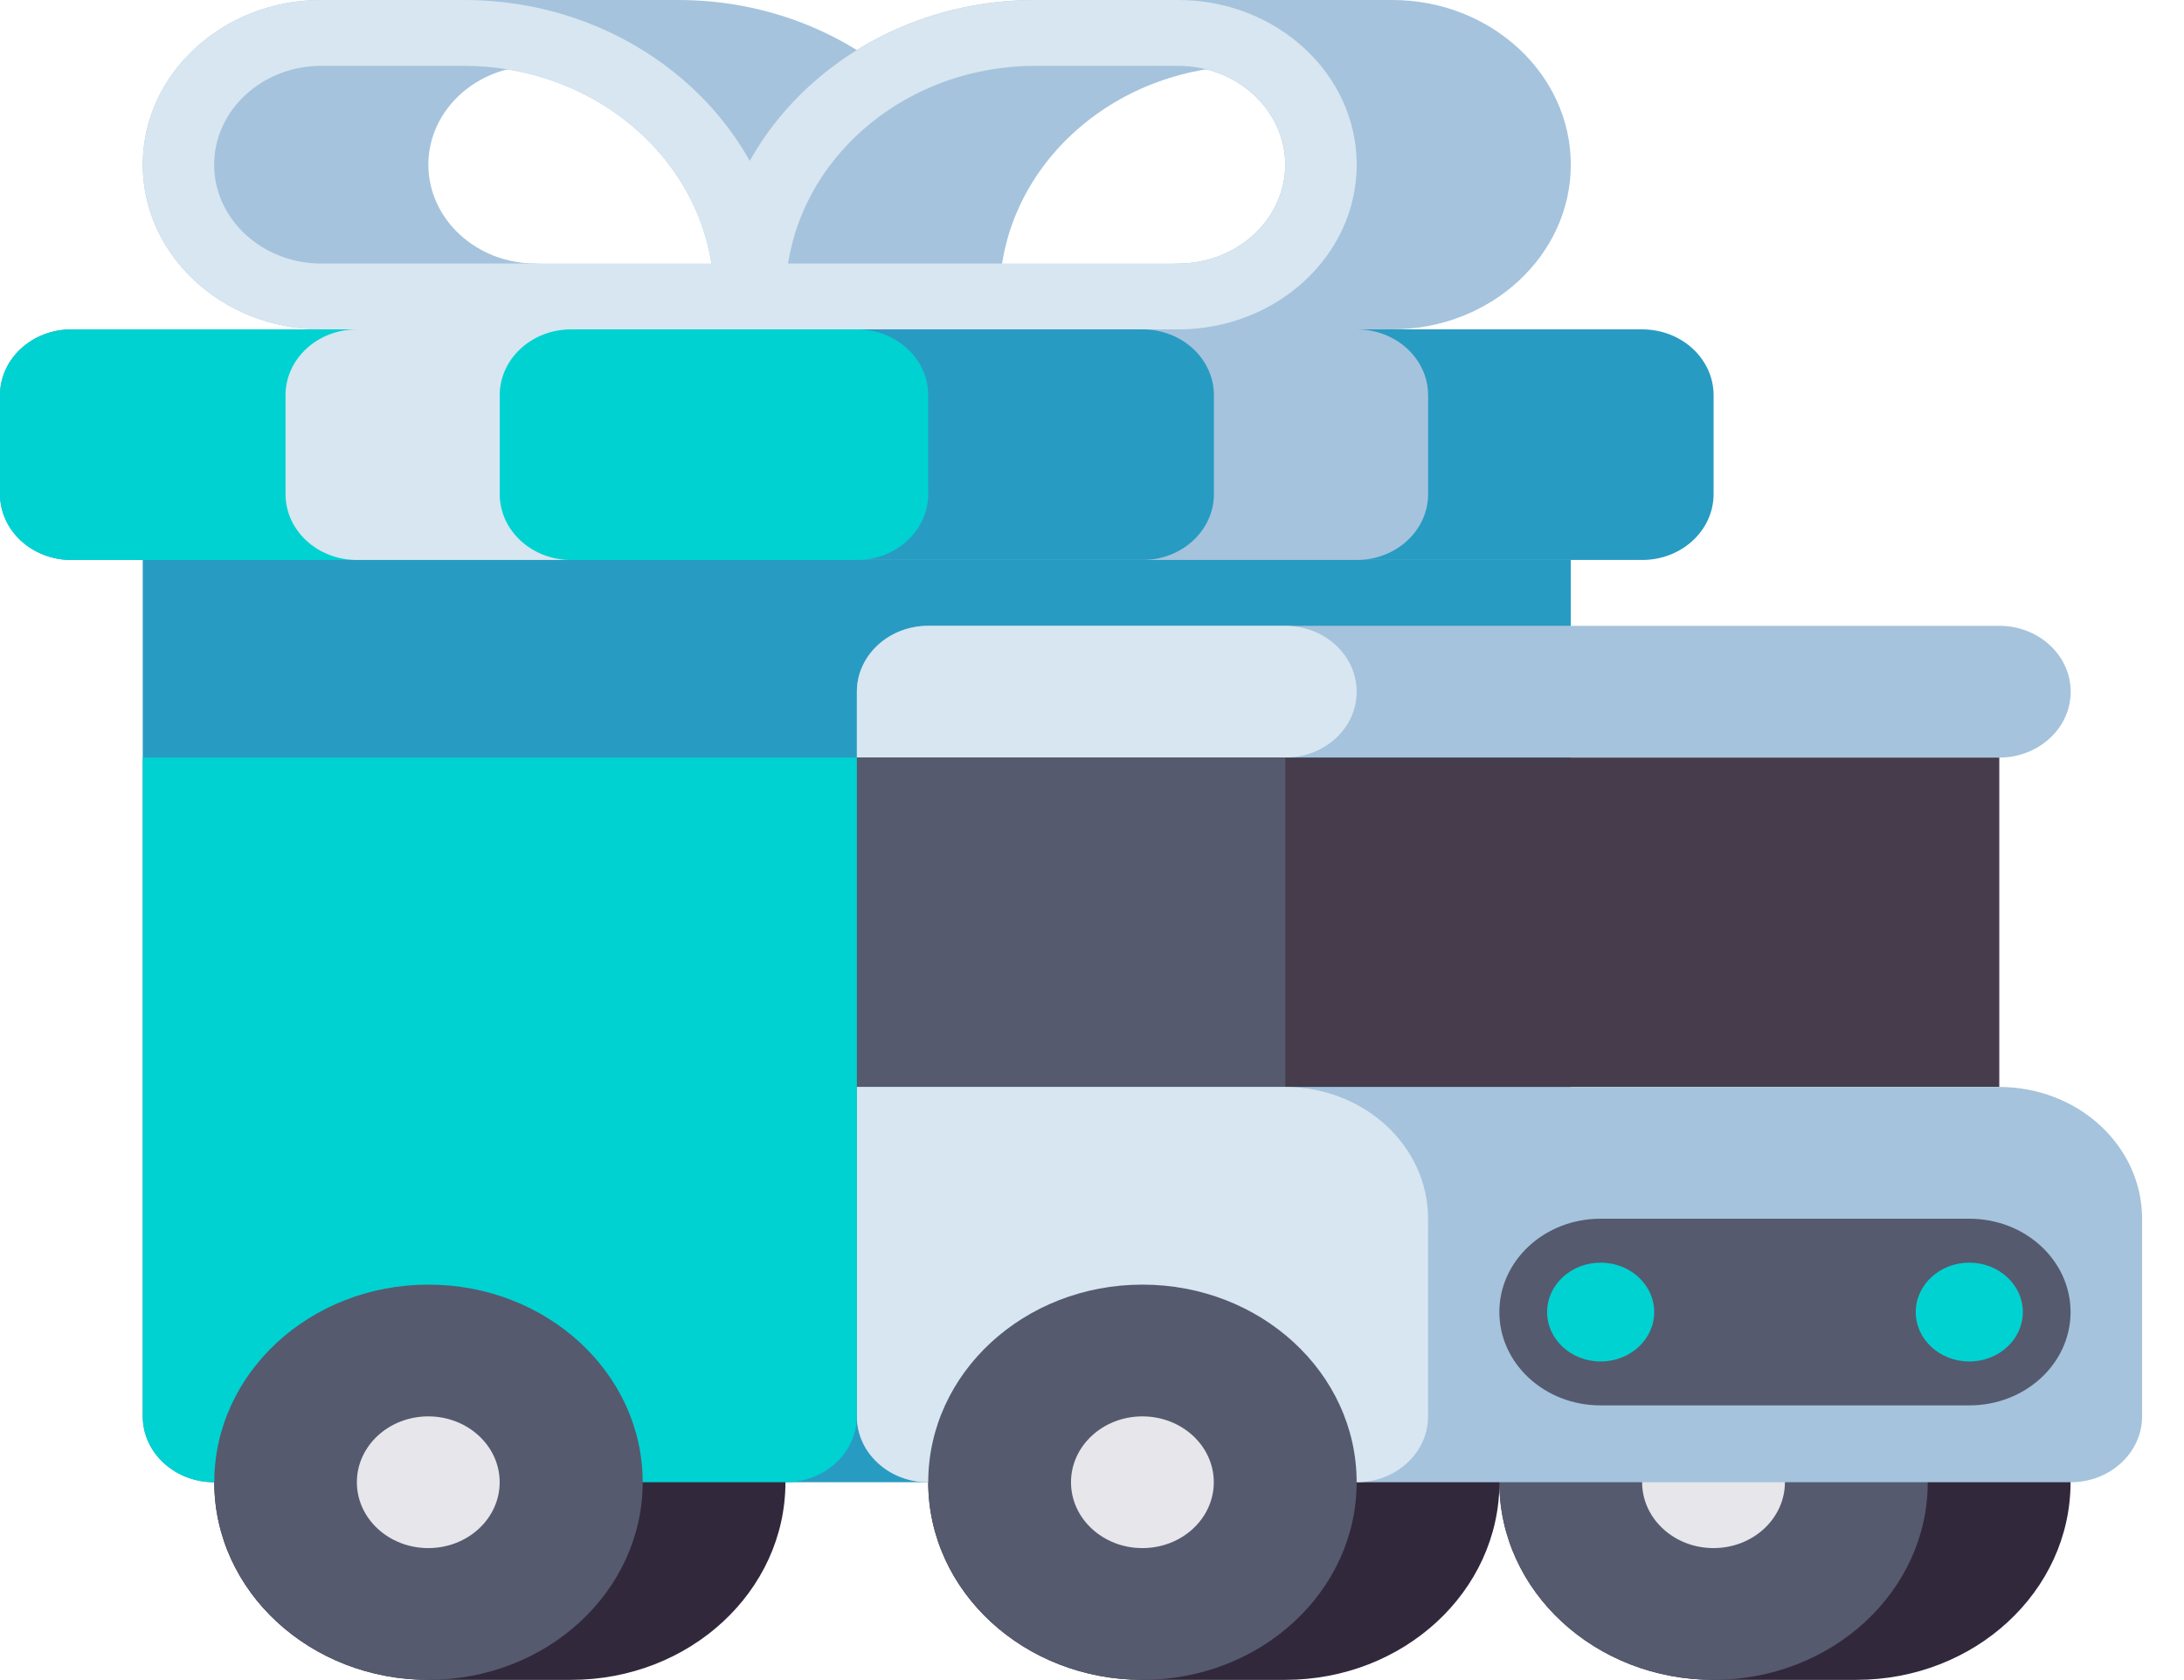 <svg width="52" height="40" viewBox="0 0 52 40" fill="none" xmlns="http://www.w3.org/2000/svg">
<path d="M37.399 33.722V13.332H3.399V33.722C3.399 34.588 4.16 35.29 5.099 35.29H35.699C36.638 35.29 37.399 34.588 37.399 33.722Z" fill="#289BC3"/>
<path d="M13.601 30.585H10.201C7.385 30.585 5.102 32.691 5.102 35.29C5.102 37.889 7.385 39.995 10.201 39.995H13.601C16.418 39.995 18.701 37.889 18.701 35.29C18.701 32.691 16.418 30.585 13.601 30.585Z" fill="#32283C"/>
<path d="M44.199 30.585H40.799C37.982 30.585 35.699 32.691 35.699 35.29C35.699 37.889 37.982 39.995 40.799 39.995H44.199C47.015 39.995 49.299 37.889 49.299 35.29C49.299 32.691 47.015 30.585 44.199 30.585Z" fill="#32283C"/>
<path d="M40.799 39.995C43.615 39.995 45.899 37.889 45.899 35.29C45.899 32.691 43.615 30.585 40.799 30.585C37.982 30.585 35.699 32.691 35.699 35.29C35.699 37.889 37.982 39.995 40.799 39.995Z" fill="#555A6E"/>
<path d="M40.798 36.858C41.736 36.858 42.498 36.156 42.498 35.29C42.498 34.424 41.736 33.722 40.798 33.722C39.859 33.722 39.098 34.424 39.098 35.29C39.098 36.156 39.859 36.858 40.798 36.858Z" fill="#E6E6EB"/>
<path d="M30.601 30.585H27.201C24.384 30.585 22.101 32.691 22.101 35.29C22.101 37.889 24.384 39.995 27.201 39.995H30.601C33.418 39.995 35.701 37.889 35.701 35.29C35.701 32.691 33.418 30.585 30.601 30.585Z" fill="#32283C"/>
<path d="M47.602 14.9H22.102C21.163 14.9 20.402 15.602 20.402 16.469V18.037H47.602C48.541 18.037 49.302 17.335 49.302 16.469C49.302 15.602 48.541 14.9 47.602 14.9Z" fill="#A5C3DC"/>
<path d="M30.602 14.9H22.102C21.163 14.9 20.402 15.602 20.402 16.469V18.037H30.602C31.541 18.037 32.302 17.335 32.302 16.469C32.302 15.602 31.541 14.9 30.602 14.9Z" fill="#D7E6F0"/>
<path d="M20.402 18.037H47.602V25.879H20.402V18.037Z" fill="#463C4B"/>
<path d="M20.402 18.037H30.602V25.879H20.402V18.037Z" fill="#555A6E"/>
<path d="M49.302 35.29H22.102C21.163 35.29 20.402 34.588 20.402 33.722V25.879H47.602C49.48 25.879 51.002 27.284 51.002 29.016V33.722C51.002 34.588 50.241 35.29 49.302 35.29Z" fill="#A5C3DC"/>
<path d="M32.302 35.29H22.102C21.163 35.29 20.402 34.588 20.402 33.722V25.879H30.602C32.48 25.879 34.002 27.284 34.002 29.016V33.722C34.002 34.588 33.241 35.29 32.302 35.29Z" fill="#D7E6F0"/>
<path d="M38.107 29.016H46.891C48.221 29.016 49.299 30.011 49.299 31.238C49.299 32.465 48.221 33.46 46.89 33.46H38.107C36.777 33.46 35.699 32.465 35.699 31.238C35.699 30.011 36.777 29.016 38.107 29.016Z" fill="#555A6E"/>
<path d="M38.111 32.415C38.815 32.415 39.386 31.888 39.386 31.238C39.386 30.589 38.815 30.062 38.111 30.062C37.407 30.062 36.836 30.589 36.836 31.238C36.836 31.888 37.407 32.415 38.111 32.415Z" fill="#00D2D2"/>
<path d="M46.888 32.415C47.592 32.415 48.163 31.888 48.163 31.238C48.163 30.589 47.592 30.062 46.888 30.062C46.184 30.062 45.613 30.589 45.613 31.238C45.613 31.888 46.184 32.415 46.888 32.415Z" fill="#00D2D2"/>
<path d="M16.15 0H11.05C10.58 0 10.2 0.351 10.2 0.784C10.2 1.217 10.58 1.568 11.05 1.568C14.331 1.568 17 4.031 17 7.058C17 7.491 17.38 7.842 17.85 7.842H22.95C23.419 7.842 23.8 7.491 23.8 7.058C23.8 3.166 20.368 0 16.15 0Z" fill="#A5C3DC"/>
<path d="M29.749 0H24.649C20.431 0 17 3.166 17 7.058C17 7.491 17.38 7.842 17.849 7.842H22.95C23.419 7.842 23.799 7.491 23.799 7.058C23.799 4.031 26.469 1.568 29.749 1.568C30.219 1.568 30.599 1.217 30.599 0.784C30.599 0.351 30.219 0 29.749 0Z" fill="#A5C3DC"/>
<path d="M33.15 0H28.05C27.58 0 27.2 0.351 27.2 0.784C27.2 1.217 27.58 1.568 28.05 1.568C29.456 1.568 30.6 2.624 30.6 3.921C30.6 5.218 29.456 6.274 28.05 6.274C27.58 6.274 27.2 6.625 27.2 7.058C27.2 7.491 27.58 7.842 28.05 7.842H33.15C35.493 7.842 37.4 6.083 37.4 3.921C37.4 1.759 35.493 0 33.15 0Z" fill="#A5C3DC"/>
<path d="M12.749 6.274C11.343 6.274 10.199 5.218 10.199 3.921C10.199 2.624 11.343 1.568 12.749 1.568C13.218 1.568 13.599 1.217 13.599 0.784C13.599 0.351 13.218 0 12.749 0H7.649C5.305 0 3.399 1.759 3.399 3.921C3.399 6.083 5.305 7.842 7.649 7.842H12.749C13.218 7.842 13.599 7.491 13.599 7.058C13.599 6.625 13.218 6.274 12.749 6.274Z" fill="#A5C3DC"/>
<path d="M39.1 7.842H1.7C0.761 7.842 0 8.544 0 9.411V11.763C0 12.63 0.761 13.332 1.7 13.332H39.1C40.039 13.332 40.8 12.63 40.8 11.763V9.411C40.8 8.544 40.039 7.842 39.1 7.842Z" fill="#289BC3"/>
<path d="M18.699 35.29H5.099C4.16 35.29 3.399 34.588 3.399 33.722V18.037H20.399V33.722C20.399 34.588 19.638 35.29 18.699 35.29Z" fill="#00D2D2"/>
<path d="M20.4 7.842H1.7C0.761 7.842 0 8.544 0 9.411V11.763C0 12.63 0.761 13.332 1.7 13.332H20.4C21.339 13.332 22.1 12.63 22.1 11.763V9.411C22.1 8.544 21.339 7.842 20.4 7.842Z" fill="#00D2D2"/>
<path d="M11.898 11.763C11.898 12.63 12.659 13.332 13.598 13.332H8.498C7.559 13.332 6.798 12.63 6.798 11.763V9.411C6.798 8.544 7.559 7.842 8.498 7.842H13.598C12.659 7.842 11.898 8.544 11.898 9.411V11.763Z" fill="#D7E6F0"/>
<path d="M28.903 11.763C28.903 12.63 28.142 13.332 27.203 13.332H32.303C33.242 13.332 34.003 12.63 34.003 11.763V9.411C34.003 8.544 33.242 7.842 32.303 7.842H27.203C28.142 7.842 28.903 8.544 28.903 9.411V11.763Z" fill="#A5C3DC"/>
<path d="M28.053 7.842H17.003V7.058C17.003 3.166 20.435 0 24.653 0H28.053C30.396 0 32.303 1.759 32.303 3.921C32.303 6.083 30.396 7.842 28.053 7.842ZM18.764 6.274H28.053C29.459 6.274 30.603 5.218 30.603 3.921C30.603 2.624 29.459 1.568 28.053 1.568H24.653C21.661 1.568 19.177 3.617 18.764 6.274Z" fill="#D7E6F0"/>
<path d="M18.699 7.842H7.649C5.305 7.842 3.399 6.083 3.399 3.921C3.399 1.759 5.305 0 7.649 0H11.049C15.267 0 18.699 3.166 18.699 7.058V7.842ZM7.649 1.568C6.243 1.568 5.099 2.624 5.099 3.921C5.099 5.218 6.243 6.274 7.649 6.274H16.938C16.525 3.617 14.041 1.568 11.049 1.568H7.649Z" fill="#D7E6F0"/>
<path d="M27.201 39.995C30.018 39.995 32.301 37.889 32.301 35.29C32.301 32.691 30.018 30.585 27.201 30.585C24.384 30.585 22.101 32.691 22.101 35.29C22.101 37.889 24.384 39.995 27.201 39.995Z" fill="#555A6E"/>
<path d="M27.2 36.858C28.139 36.858 28.9 36.156 28.9 35.29C28.9 34.424 28.139 33.722 27.2 33.722C26.261 33.722 25.5 34.424 25.5 35.29C25.5 36.156 26.261 36.858 27.2 36.858Z" fill="#E6E6EB"/>
<path d="M10.201 39.995C13.018 39.995 15.302 37.889 15.302 35.29C15.302 32.691 13.018 30.585 10.201 30.585C7.385 30.585 5.102 32.691 5.102 35.29C5.102 37.889 7.385 39.995 10.201 39.995Z" fill="#555A6E"/>
<path d="M10.197 36.858C11.136 36.858 11.897 36.156 11.897 35.29C11.897 34.424 11.136 33.722 10.197 33.722C9.258 33.722 8.497 34.424 8.497 35.29C8.497 36.156 9.258 36.858 10.197 36.858Z" fill="#E6E6EB"/>
</svg>
